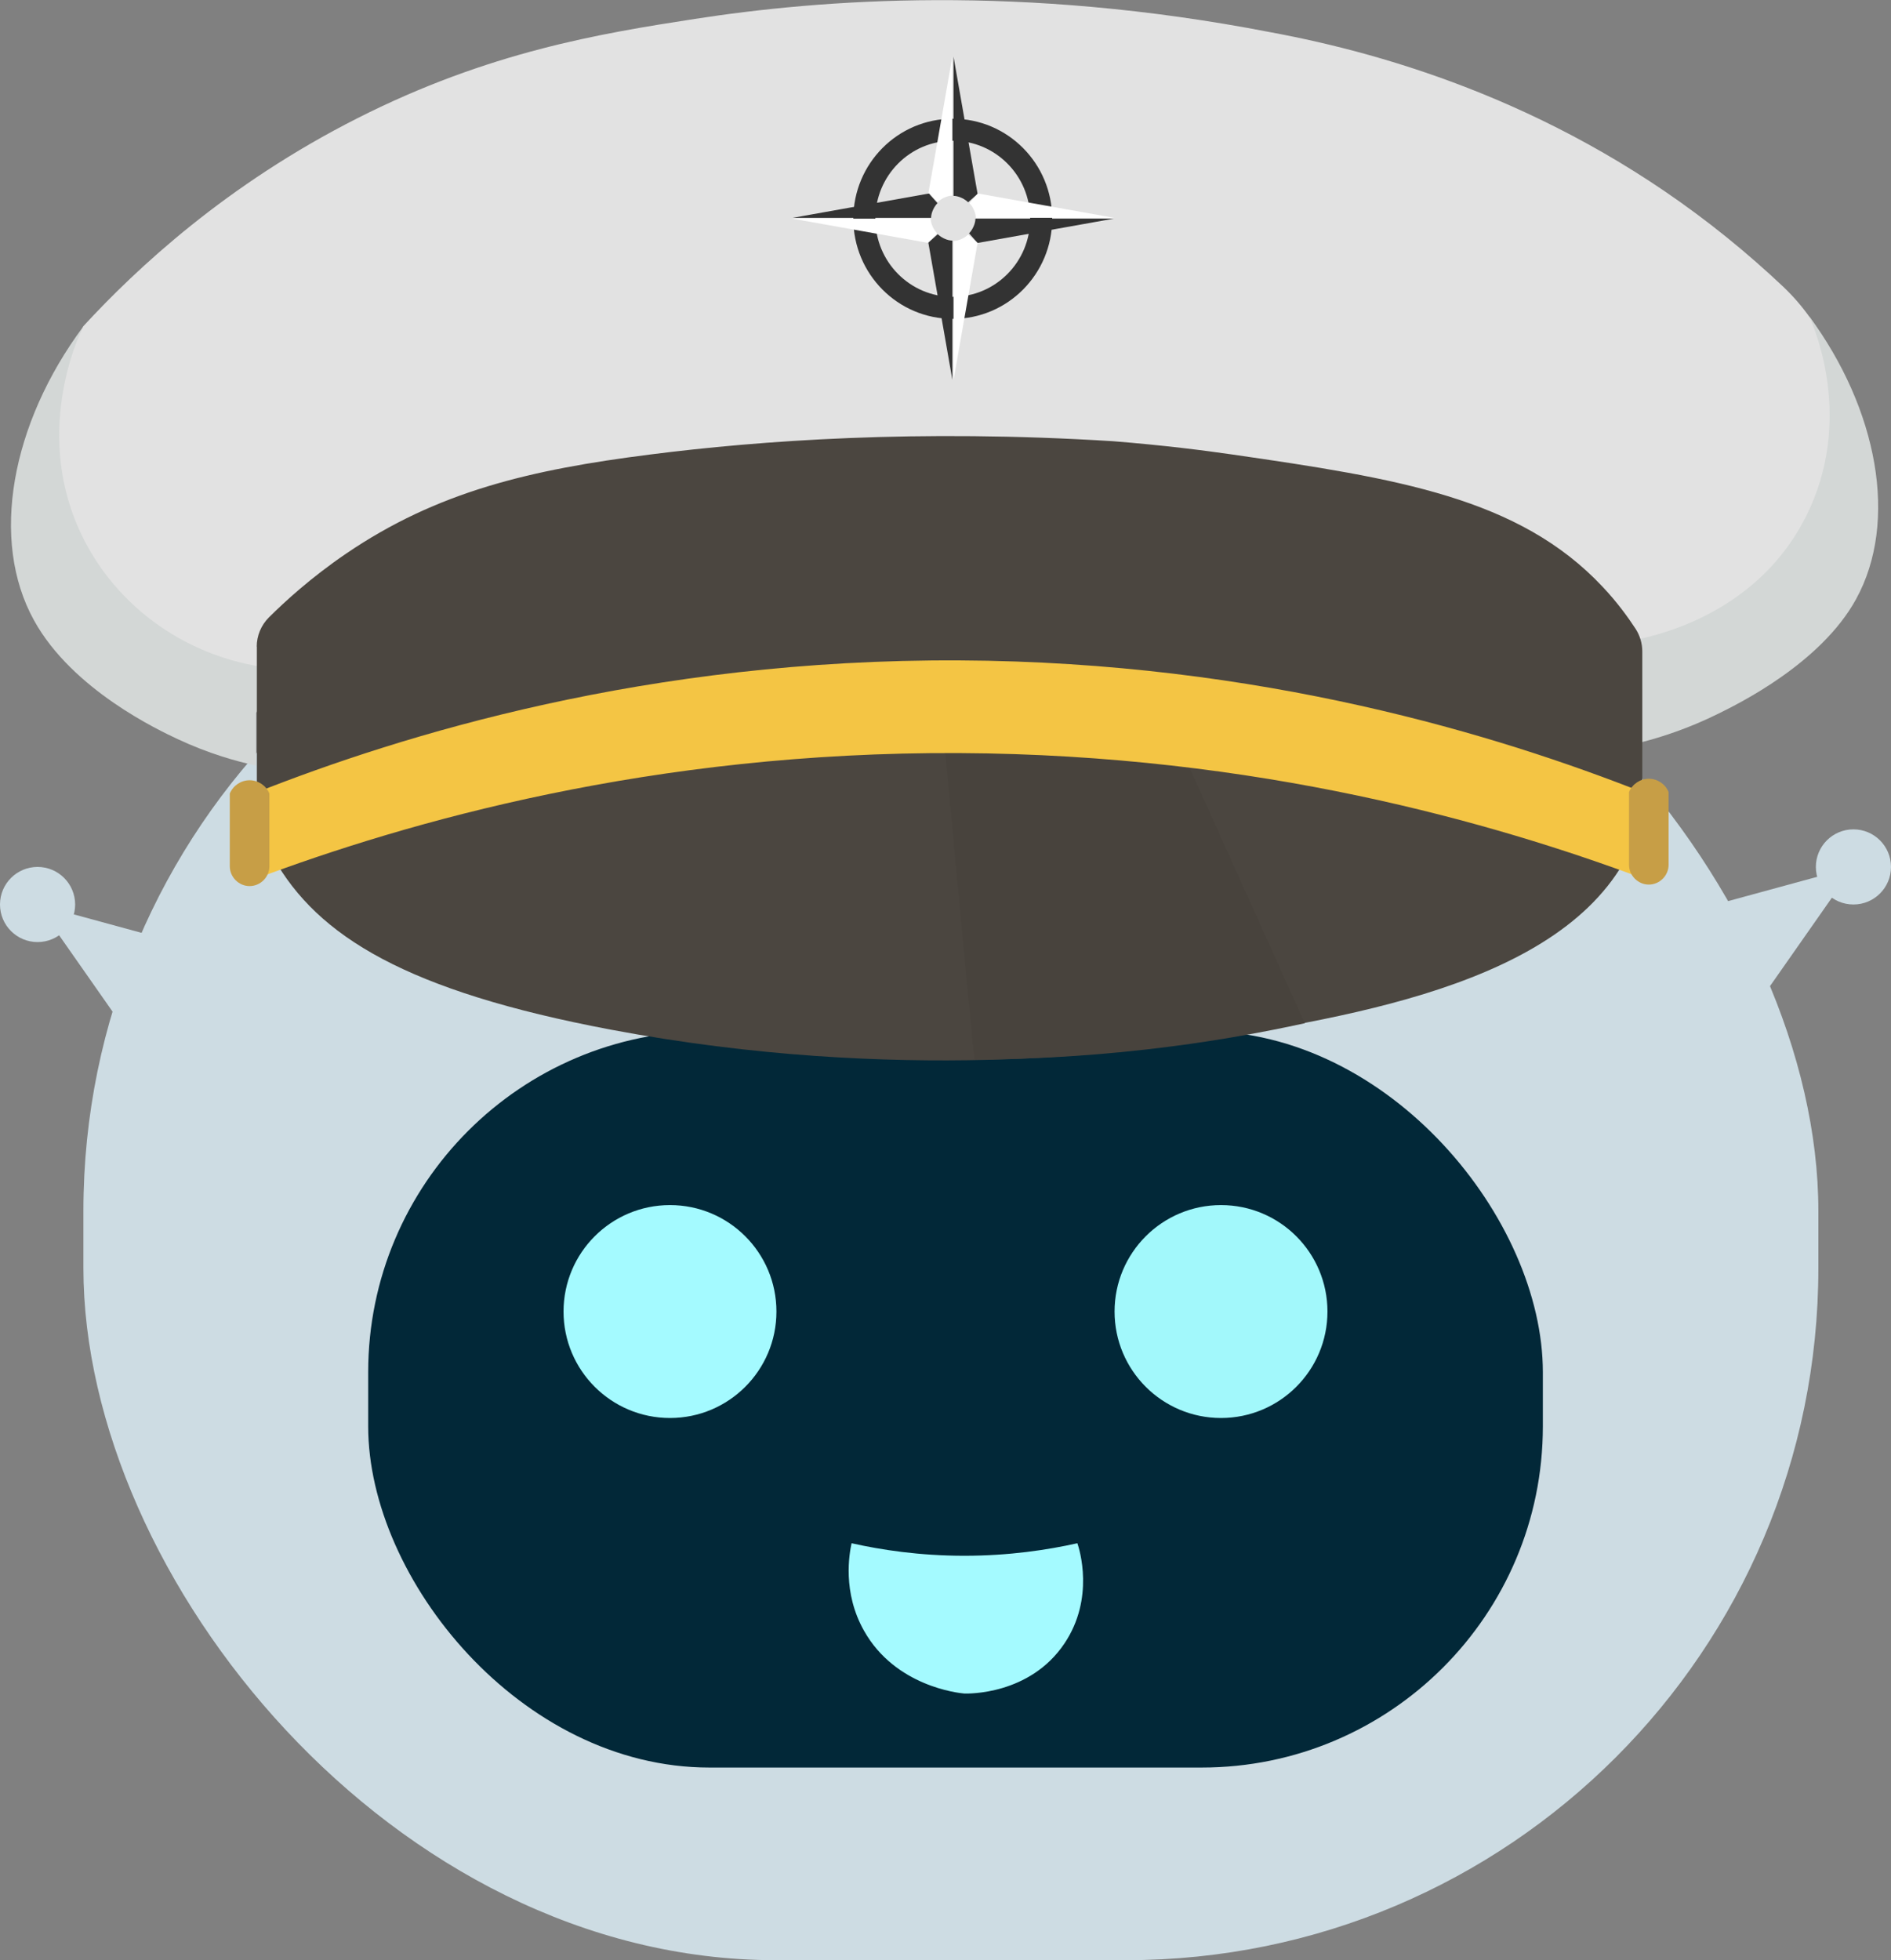 <?xml version="1.0" encoding="UTF-8"?>
<svg id="Calque_1" data-name="Calque 1" xmlns="http://www.w3.org/2000/svg" viewBox="0 0 151 156.51">
  <rect x="0" y="0" width="151" height="156.51" fill="#808080" stroke="none"/>
  <defs>
    <style>
      .cls-1 {
        fill: #333;
      }

      .cls-1, .cls-2, .cls-3, .cls-4, .cls-5, .cls-6, .cls-7, .cls-8, .cls-9, .cls-10, .cls-11, .cls-12 {
        stroke-width: 0px;
      }

      .cls-2 {
        fill: #cddce3;
      }

      .cls-3 {
        fill: #a2f8fb;
      }

      .cls-4 {
        fill: #d3d7d6;
      }

      .cls-5 {
        fill: #4b4640;
      }

      .cls-6 {
        fill: #c79e46;
      }

      .cls-7 {
        fill: #a4faff;
      }

      .cls-8 {
        fill: #022838;
      }

      .cls-13 {
        fill: none;
        stroke: #333;
        stroke-miterlimit: 10;
        stroke-width: 1.76px;
      }

      .cls-9 {
        fill: #f4c544;
      }

      .cls-10 {
        fill: #e2e2e2;
      }

      .cls-11 {
        fill: #48433d;
      }

      .cls-12 {
        fill: #fff;
      }
    </style>
  </defs>
  <rect class="cls-2" x="6.66" y="41.43" width="138.54" height="115.08" rx="55.26" ry="55.26"/>
  <rect class="cls-8" x="29.4" y="82.32" width="93.8" height="58.81" rx="27.24" ry="27.24"/>
  <path class="cls-4" d="M20.46,61.13c-1.59-.34-3.8-.96-6.26-2.11-1.45-.68-8.41-3.92-11.48-9.48-3.56-6.43-1.81-15.73,3.91-23.44-.46,1.04-3.69,8.67.26,16.59,4.82,9.65,15.71,10.51,16.18,10.53-.52.65-1.04,1.35-1.57,2.11-.37.54-.72,1.07-1.04,1.58v4.21Z"/>
  <path class="cls-10" d="M22.87,53.45c-6.97-.39-13.18-4.39-16.23-10.49-4.07-8.14-.45-15.96,0-16.9,4.29-4.66,11.46-11.34,21.92-16.63,10.46-5.29,19.34-6.75,26.93-7.92,10.01-1.55,26.03-2.8,45.94,1.06,9.54,1.76,23.45,5.88,36.44,16.37,1.61,1.3,3.12,2.63,4.52,3.95,3.35,3.18,5.27,7.63,5.11,12.25-.08,2.17-.54,4.58-1.71,7.04-4.42,9.31-14.77,10.51-15.31,10.56-1.38-1.41-2.95-2.84-4.75-4.22-7.2-5.56-14.72-7.91-20.07-8.98-6.21-1.28-14.68-2.65-24.82-3.17-6.86-.35-13.47-.65-22.18.53-9.28,1.25-17.14,2.22-25.35,7.39-4.99,3.15-8.4,6.72-10.44,9.17Z"/>
  <path class="cls-4" d="M131.13,59.25c1.54-.4,3.69-1.08,6.09-2.27,1.56-.77,8.17-4,10.99-9.14,3.41-6.2,1.73-15.17-3.75-22.6.44.97,3.61,8.33-.25,16-4.55,9.03-14.61,10.04-15.19,10.09.4.7.8,1.39,1.2,2.1.3.53.61,1.07.91,1.6v4.22Z"/>
  <path class="cls-5" d="M20.51,51.62v13.35c0,.41.07.81.22,1.19.26.65.61,1.44,1.1,2.32,3.52,6.29,10.66,10.66,26.93,13.73,23.11,4.36,41.56,1.73,45.94,1.06,14.09-2.17,31.42-5.05,35.91-16.37.16-.4.28-.76.38-1.06.1-.32.15-.65.15-.99v-12.84c0-.64-.19-1.27-.54-1.81-.59-.9-1.45-2.1-2.63-3.35-6.68-7.12-16.45-8.66-29.57-10.56-2.21-.32-5.49-.74-9.51-1.06-15.67-.98-28.24-.05-36.97,1.06-9.55,1.21-16.98,2.94-24.29,7.92-2.83,1.93-4.89,3.83-6.16,5.09-.62.62-.97,1.46-.97,2.34Z"/>
  <path class="cls-11" d="M75.15,56.64c.88,9.32,1.76,18.64,2.64,27.96,4.77-.02,10.09-.31,15.84-1.06,3.77-.49,7.3-1.13,10.56-1.84-3.7-8.2-7.39-16.4-11.09-24.6-2.74-.85-6.99-1.78-12.15-1.42-2.22.16-4.17.52-5.81.95Z"/>
  <g>
    <ellipse class="cls-13" cx="76.08" cy="17.47" rx="7.06" ry="7.11"/>
    <path class="cls-12" d="M74.13,15.45c.64-3.65,1.28-7.3,1.92-10.95v11.12c-.16,0-.4.04-.67.17-.23.11-.39.24-.5.34-.25-.22-.5-.45-.75-.67h0Z"/>
    <path class="cls-1" d="M78.06,15.47c-.64-3.65-1.28-7.3-1.92-10.95v11.12c.16,0,.4.04.67.17.23.11.39.24.5.34.25-.22.5-.45.75-.67h0Z"/>
    <path class="cls-12" d="M74.15,19.4c-3.63-.65-7.25-1.29-10.87-1.94h11.04c0,.16.04.4.17.67.11.23.24.4.34.5-.22.25-.44.5-.67.76h0Z"/>
    <path class="cls-1" d="M74.18,15.45c-3.63.65-7.25,1.29-10.87,1.94h11.04c0-.16.04-.4.17-.67.11-.23.24-.4.34-.5-.22-.25-.44-.5-.67-.76h0Z"/>
    <path class="cls-12" d="M78.09,15.45c3.63.65,7.25,1.29,10.87,1.94h-11.04c0-.16-.04-.4-.17-.67-.11-.23-.24-.4-.34-.5.22-.25.44-.5.67-.76h0Z"/>
    <path class="cls-1" d="M78.06,19.4c3.63-.65,7.25-1.29,10.87-1.94h-11.04c0,.16-.04.4-.17.67-.11.23-.24.4-.34.5.22.25.44.5.67.76h0Z"/>
    <path class="cls-12" d="M78.06,19.41c-.64,3.65-1.28,7.3-1.92,10.95v-11.12c.16,0,.4-.04.67-.17.23-.11.39-.24.5-.34.25.22.5.45.75.67h0Z"/>
    <path class="cls-1" d="M74.13,19.38c.64,3.65,1.28,7.3,1.92,10.95v-11.12c-.16,0-.4-.04-.67-.17-.23-.11-.39-.24-.5-.34-.25.22-.5.45-.75.67h0Z"/>
  </g>
  <path class="cls-9" d="M20.43,70.16c12.04-4.51,31.6-10.16,56.2-10.03,23.79.12,42.75,5.59,54.62,10.03v-6.87c-11.52-4.55-30.54-10.44-54.62-10.56-24.9-.13-44.53,5.95-56.2,10.56v6.87Z"/>
  <path class="cls-6" d="M133.24,69.05c0,.87-.72,1.58-1.58,1.58s-1.58-.72-1.58-1.58v-5.81c.27-.64.89-1.06,1.58-1.06s1.32.42,1.58,1.06v5.81Z"/>
  <path class="cls-6" d="M21.51,69.17c0,.87-.72,1.58-1.58,1.58s-1.58-.72-1.58-1.58v-5.81c.27-.64.89-1.06,1.58-1.06s1.32.42,1.58,1.06v5.81Z"/>
  <circle class="cls-7" cx="53.5" cy="104.72" r="8.5"/>
  <circle class="cls-3" cx="97.5" cy="104.72" r="8.5"/>
  <path class="cls-7" d="M68,123.22c2.37.53,5.42,1,9,1,3.59,0,6.66-.47,9.03-1,.16.46,1.4,4.38-1.03,8-2.77,4.13-7.72,4.01-8,4-.47-.04-5.5-.57-8-5-1.75-3.09-1.18-6.17-1-7Z"/>
  <path class="cls-2" d="M141,79.22c2.33-3.33,4.67-6.67,7-10-3.67,1-7.33,2-11,3"/>
  <circle class="cls-2" cx="148" cy="69.22" r="3"/>
  <path class="cls-2" d="M10,82.22c-2.33-3.33-4.67-6.67-7-10,3.67,1,7.33,2,11,3"/>
  <circle class="cls-2" cx="3" cy="72.22" r="3"/>
</svg>